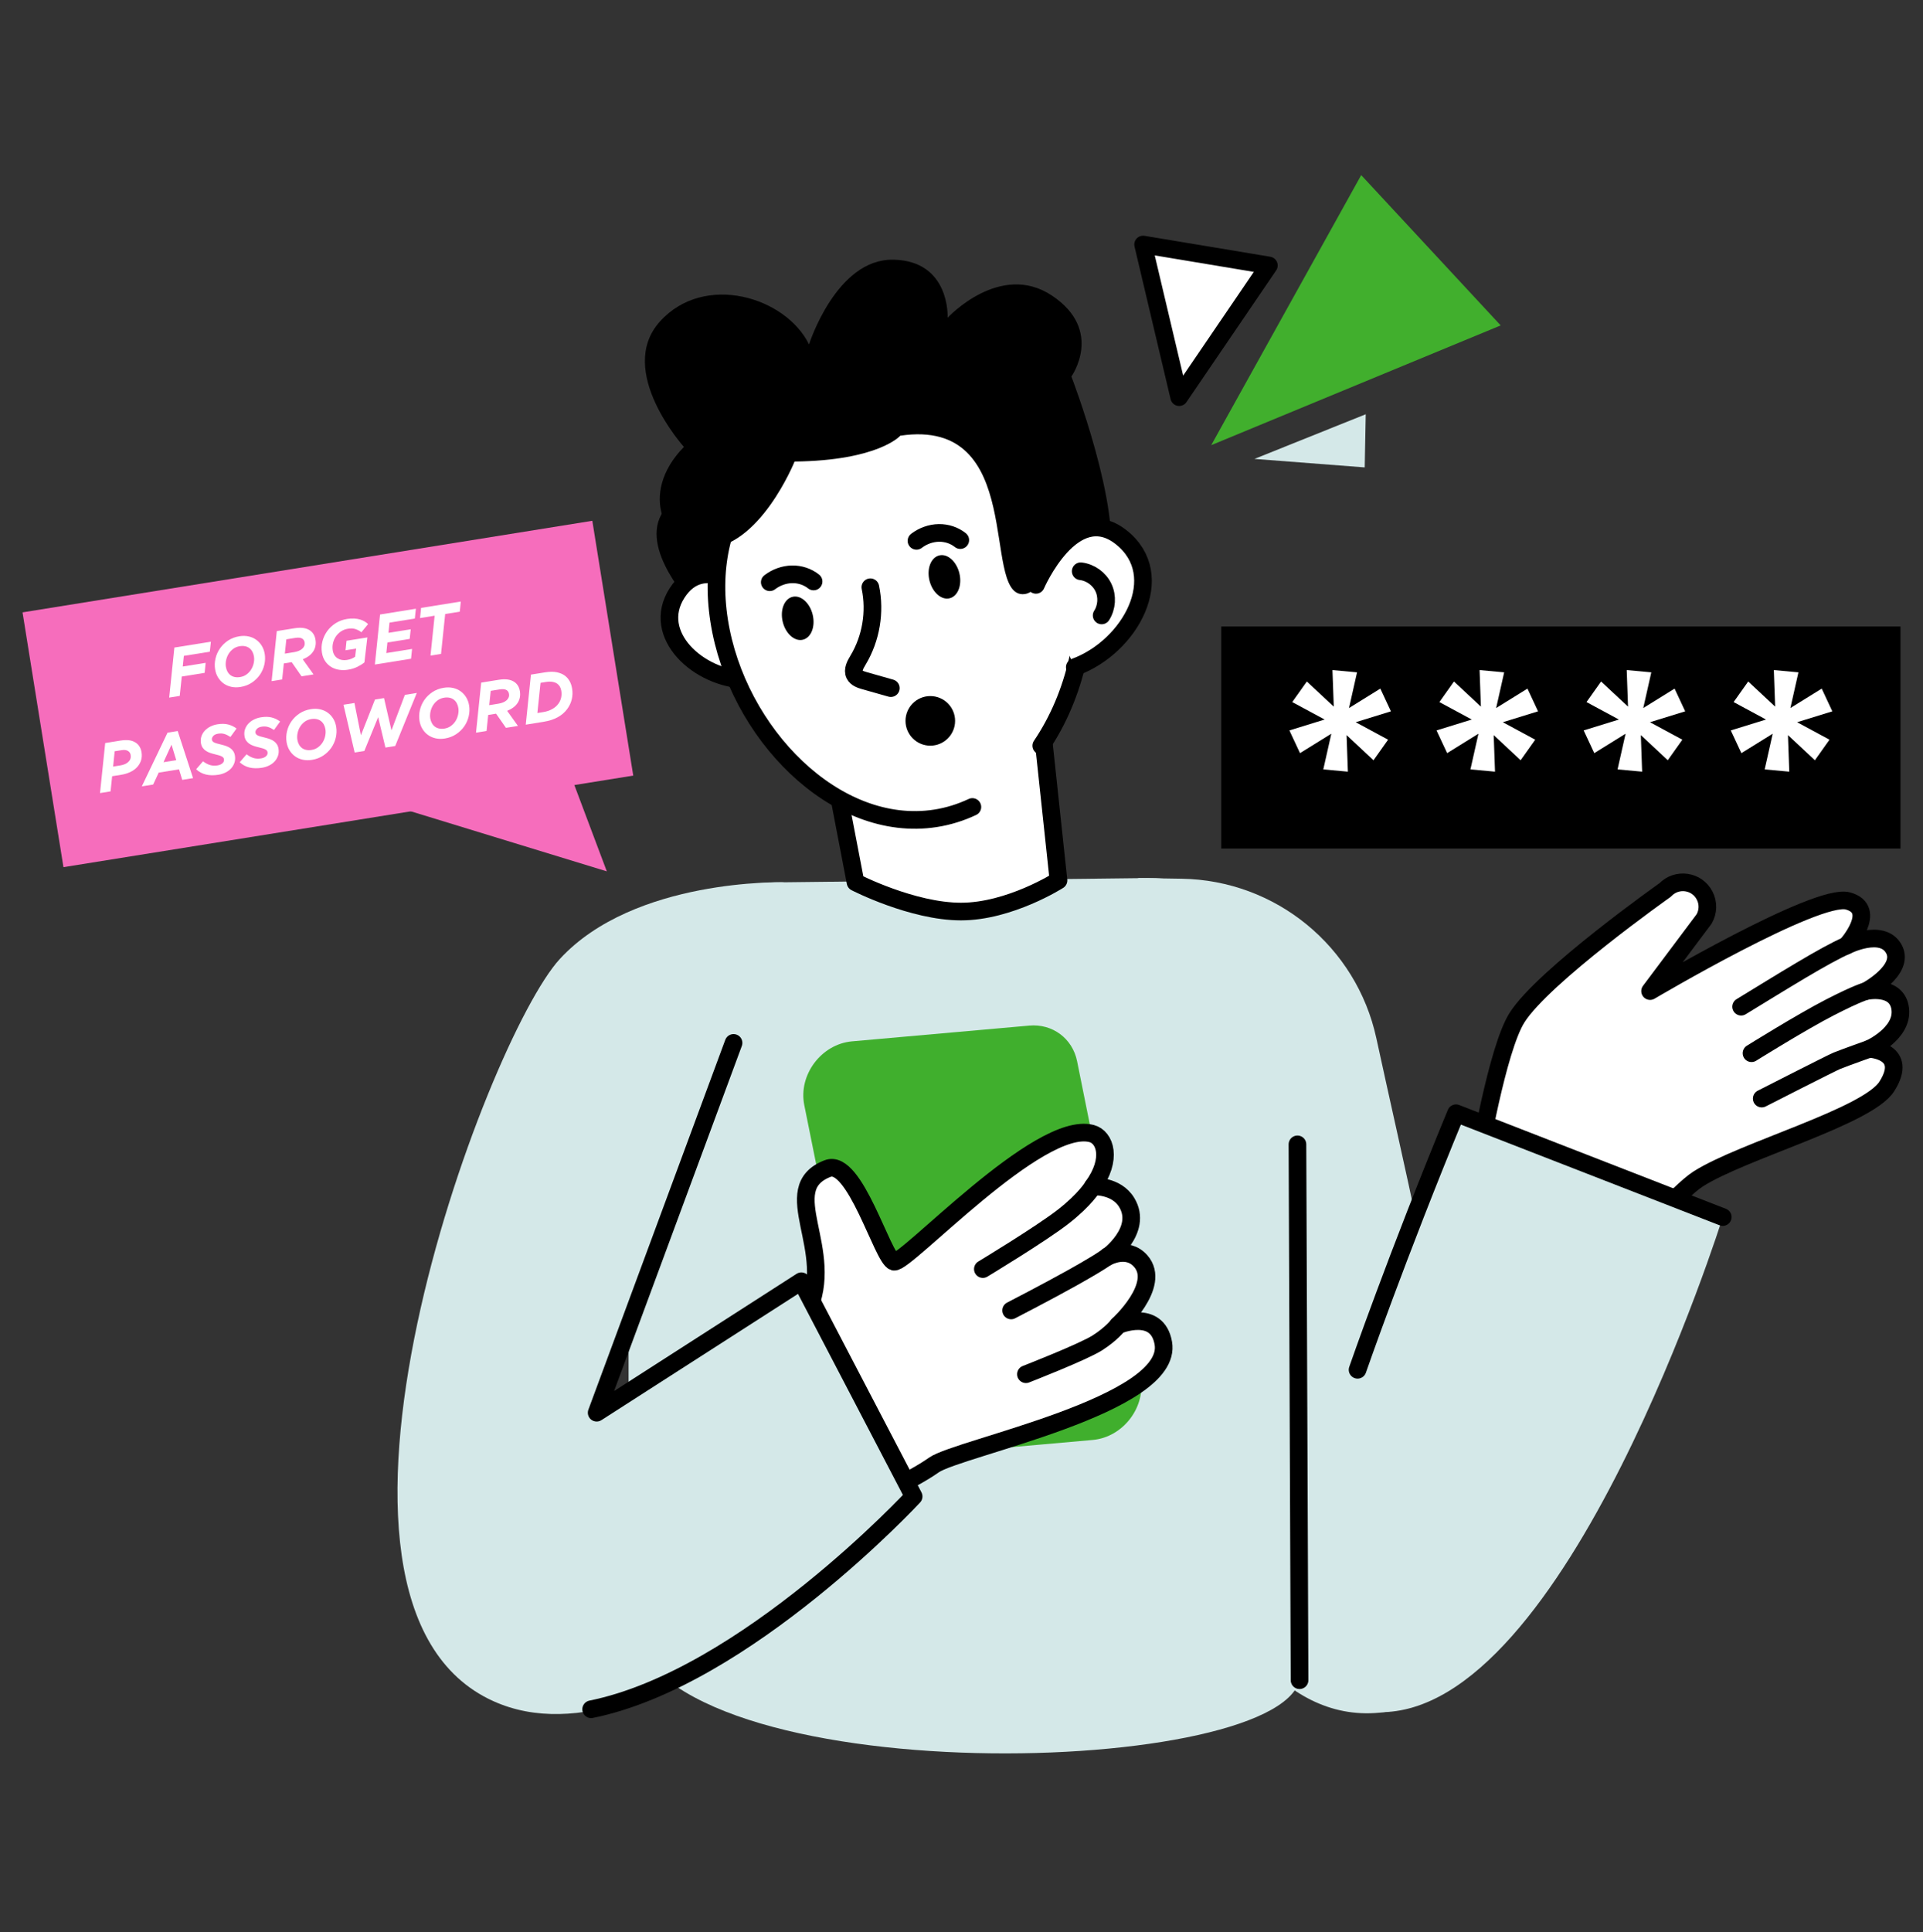 <svg width="218" height="219" viewBox="0 0 218 219" fill="none" xmlns="http://www.w3.org/2000/svg">
<rect x="0" y="0" width="218" height="219" fill="#333333" stroke="none"/>
<g clip-path="url(#clip0_330_7768)">
<mask id="mask0_330_7768" style="mask-type:luminance" maskUnits="userSpaceOnUse" x="0" y="0" width="218" height="219">
<path d="M218 0.281H0V218.281H218V0.281Z" fill="white"/>
</mask>
<g mask="url(#mask0_330_7768)">
<path d="M71.788 87.9L7.194 98.278L2.555 69.402L67.148 59.023L71.788 87.9Z" fill="#F66DBC"/>
<path d="M46.23 91.844L68.792 98.754L62.531 82.113" fill="#F66DBC"/>
<path d="M19.767 73.39L23.907 72.725L23.786 73.859L20.843 74.332L20.718 75.539L23.312 75.122L23.2 76.256L20.606 76.673L20.377 78.869L19.18 79.061L19.767 73.39Z" fill="white"/>
<path d="M26.211 77.839C25.886 77.767 25.597 77.639 25.345 77.457C25.092 77.274 24.883 77.046 24.717 76.773C24.55 76.499 24.44 76.192 24.385 75.85C24.32 75.446 24.335 75.038 24.432 74.627C24.527 74.216 24.695 73.837 24.935 73.491C25.174 73.145 25.479 72.847 25.851 72.599C26.223 72.351 26.652 72.187 27.138 72.109C27.511 72.049 27.86 72.055 28.185 72.128C28.51 72.201 28.799 72.328 29.052 72.511C29.304 72.694 29.513 72.921 29.68 73.195C29.846 73.469 29.956 73.776 30.011 74.118C30.076 74.521 30.06 74.929 29.964 75.34C29.868 75.751 29.701 76.13 29.462 76.476C29.222 76.823 28.917 77.12 28.545 77.368C28.173 77.617 27.744 77.78 27.258 77.858C26.885 77.918 26.536 77.912 26.211 77.839ZM27.969 76.421C28.183 76.26 28.357 76.068 28.489 75.848C28.622 75.627 28.715 75.388 28.767 75.13C28.819 74.872 28.826 74.626 28.788 74.393C28.756 74.191 28.696 74.011 28.609 73.853C28.522 73.694 28.41 73.562 28.274 73.456C28.136 73.35 27.976 73.279 27.79 73.24C27.605 73.2 27.401 73.199 27.177 73.234C26.891 73.28 26.641 73.384 26.427 73.546C26.212 73.708 26.039 73.899 25.906 74.12C25.773 74.34 25.681 74.579 25.629 74.837C25.577 75.095 25.57 75.34 25.608 75.574C25.64 75.776 25.7 75.956 25.787 76.115C25.873 76.274 25.985 76.406 26.122 76.511C26.26 76.616 26.421 76.689 26.606 76.728C26.791 76.767 26.995 76.769 27.219 76.734C27.505 76.688 27.755 76.583 27.969 76.421Z" fill="white"/>
<path d="M31.379 71.524L33.359 71.206C33.763 71.141 34.113 71.131 34.41 71.176C34.707 71.222 34.961 71.321 35.171 71.472C35.496 71.707 35.694 72.049 35.766 72.5C35.846 72.992 35.764 73.428 35.522 73.81C35.281 74.191 34.881 74.496 34.323 74.724L35.545 76.432L34.186 76.65L33.068 75.045L32.175 75.189L31.988 77.003L30.792 77.196L31.379 71.524ZM33.355 73.907C33.541 73.878 33.712 73.83 33.866 73.766C34.021 73.702 34.151 73.622 34.258 73.528C34.365 73.434 34.444 73.327 34.493 73.205C34.543 73.084 34.556 72.948 34.532 72.799C34.504 72.624 34.423 72.489 34.291 72.393C34.117 72.268 33.841 72.235 33.463 72.296L32.461 72.457L32.291 74.079L33.355 73.907Z" fill="white"/>
<path d="M38.474 75.913C38.154 75.869 37.858 75.769 37.588 75.614C37.318 75.458 37.084 75.243 36.887 74.969C36.689 74.696 36.558 74.357 36.494 73.953C36.425 73.528 36.445 73.107 36.552 72.689C36.658 72.271 36.837 71.886 37.087 71.535C37.337 71.184 37.655 70.885 38.04 70.637C38.425 70.389 38.864 70.226 39.356 70.147C39.64 70.101 39.904 70.086 40.145 70.1C40.387 70.114 40.605 70.15 40.8 70.206C40.995 70.262 41.17 70.336 41.325 70.428C41.481 70.52 41.615 70.62 41.728 70.73L40.969 71.656C40.78 71.506 40.563 71.388 40.318 71.302C40.074 71.217 39.781 71.202 39.439 71.257C39.148 71.303 38.887 71.405 38.655 71.562C38.423 71.719 38.23 71.909 38.078 72.133C37.925 72.356 37.816 72.605 37.751 72.878C37.686 73.152 37.677 73.431 37.722 73.715C37.757 73.928 37.822 74.11 37.921 74.261C38.02 74.412 38.141 74.533 38.286 74.621C38.431 74.71 38.592 74.769 38.769 74.799C38.946 74.828 39.131 74.828 39.322 74.797C39.535 74.762 39.716 74.713 39.867 74.646C40.019 74.579 40.149 74.508 40.259 74.431L40.373 73.505L39.17 73.698L39.283 72.621L41.644 72.241L41.311 75.075C41.066 75.268 40.791 75.439 40.488 75.586C40.186 75.733 39.83 75.839 39.42 75.905C39.11 75.955 38.794 75.958 38.474 75.913Z" fill="white"/>
<path d="M43.083 69.643L47.145 68.99L47.029 70.1L44.156 70.562L44.039 71.72L46.563 71.315L46.444 72.409L43.92 72.815L43.794 74.014L46.714 73.545L46.598 74.655L42.497 75.314L43.083 69.643Z" fill="white"/>
<path d="M49.272 69.78L47.618 70.046L47.736 68.896L52.24 68.172L52.123 69.322L50.468 69.588L49.999 74.109L48.803 74.301L49.272 69.78Z" fill="white"/>
<path d="M11.926 84.211L13.65 83.933C14.038 83.871 14.377 83.86 14.668 83.901C14.959 83.942 15.218 84.045 15.447 84.21C15.771 84.445 15.971 84.795 16.046 85.261C16.1 85.598 16.08 85.909 15.985 86.195C15.89 86.481 15.739 86.734 15.533 86.953C15.326 87.173 15.07 87.355 14.764 87.499C14.458 87.644 14.119 87.746 13.746 87.806L12.713 87.972L12.534 89.69L11.338 89.882L11.926 84.211ZM13.639 86.748C14.038 86.684 14.346 86.547 14.562 86.34C14.778 86.133 14.861 85.874 14.812 85.563C14.783 85.382 14.699 85.242 14.561 85.142C14.465 85.072 14.355 85.027 14.232 85.007C14.11 84.987 13.957 84.992 13.776 85.02L12.999 85.145L12.824 86.879L13.639 86.748Z" fill="white"/>
<path d="M18.994 83.034L20.144 82.85L21.886 88.187L20.659 88.384L20.292 87.192L17.993 87.562L17.365 88.914L16.076 89.121L18.994 83.034ZM19.981 86.151L19.444 84.396L18.536 86.383L19.981 86.151Z" fill="white"/>
<path d="M22.235 87.184L23.013 86.278C23.268 86.475 23.527 86.616 23.79 86.698C24.053 86.781 24.34 86.797 24.651 86.748C24.894 86.709 25.085 86.624 25.224 86.496C25.362 86.367 25.418 86.218 25.39 86.047C25.38 85.98 25.356 85.921 25.319 85.871C25.281 85.822 25.224 85.775 25.145 85.732C25.066 85.688 24.962 85.647 24.834 85.607C24.705 85.567 24.544 85.524 24.351 85.481C24.163 85.436 23.983 85.385 23.808 85.325C23.634 85.265 23.475 85.187 23.333 85.091C23.19 84.994 23.07 84.876 22.973 84.738C22.877 84.6 22.812 84.43 22.78 84.228C22.735 83.948 22.753 83.689 22.834 83.45C22.915 83.211 23.041 82.998 23.213 82.811C23.385 82.625 23.595 82.468 23.843 82.343C24.091 82.219 24.36 82.133 24.651 82.086C25.121 82.01 25.532 82.019 25.881 82.112C26.231 82.204 26.543 82.356 26.815 82.567L26.124 83.522C25.886 83.365 25.66 83.252 25.445 83.186C25.23 83.12 24.99 83.107 24.726 83.15C24.472 83.191 24.286 83.281 24.168 83.419C24.049 83.557 24 83.694 24.022 83.829C24.034 83.901 24.059 83.962 24.099 84.011C24.14 84.061 24.199 84.105 24.28 84.146C24.36 84.186 24.467 84.225 24.598 84.262C24.728 84.299 24.893 84.342 25.092 84.389C25.291 84.437 25.477 84.492 25.649 84.555C25.821 84.618 25.974 84.697 26.109 84.792C26.244 84.888 26.357 85.005 26.448 85.144C26.54 85.283 26.601 85.451 26.633 85.648C26.679 85.933 26.66 86.197 26.577 86.442C26.494 86.686 26.367 86.902 26.195 87.089C26.023 87.276 25.813 87.431 25.565 87.553C25.316 87.675 25.049 87.759 24.765 87.805C23.703 87.975 22.86 87.768 22.235 87.184Z" fill="white"/>
<path d="M27.175 86.389L27.953 85.484C28.208 85.681 28.466 85.822 28.73 85.905C28.993 85.987 29.28 86.003 29.59 85.953C29.834 85.914 30.024 85.831 30.163 85.702C30.302 85.573 30.357 85.424 30.33 85.253C30.319 85.186 30.295 85.127 30.258 85.077C30.221 85.027 30.163 84.981 30.084 84.938C30.006 84.894 29.902 84.853 29.773 84.813C29.645 84.772 29.484 84.731 29.291 84.687C29.103 84.643 28.922 84.591 28.748 84.531C28.574 84.471 28.415 84.393 28.272 84.297C28.129 84.2 28.009 84.082 27.913 83.944C27.816 83.806 27.752 83.636 27.719 83.434C27.674 83.154 27.692 82.895 27.773 82.656C27.854 82.417 27.981 82.204 28.153 82.017C28.325 81.831 28.535 81.674 28.783 81.549C29.031 81.425 29.3 81.339 29.59 81.292C30.061 81.216 30.471 81.225 30.821 81.318C31.171 81.41 31.482 81.562 31.755 81.773L31.064 82.728C30.826 82.57 30.599 82.459 30.384 82.392C30.169 82.326 29.929 82.313 29.665 82.356C29.412 82.397 29.226 82.487 29.107 82.625C28.988 82.763 28.94 82.9 28.962 83.035C28.974 83.107 29 83.168 29.039 83.217C29.079 83.267 29.139 83.311 29.22 83.352C29.3 83.392 29.407 83.431 29.537 83.468C29.668 83.505 29.833 83.548 30.032 83.595C30.231 83.644 30.416 83.698 30.588 83.761C30.761 83.824 30.914 83.903 31.049 83.998C31.183 84.094 31.297 84.211 31.388 84.35C31.479 84.489 31.541 84.657 31.573 84.854C31.618 85.139 31.6 85.403 31.517 85.648C31.434 85.892 31.306 86.108 31.135 86.295C30.963 86.482 30.753 86.637 30.504 86.759C30.256 86.881 29.989 86.965 29.704 87.011C28.643 87.181 27.8 86.974 27.175 86.389Z" fill="white"/>
<path d="M34.314 86.099C33.989 86.027 33.7 85.899 33.448 85.716C33.196 85.534 32.986 85.306 32.821 85.033C32.654 84.759 32.544 84.452 32.489 84.11C32.424 83.706 32.439 83.299 32.535 82.887C32.631 82.476 32.799 82.097 33.038 81.751C33.277 81.404 33.583 81.107 33.954 80.859C34.327 80.61 34.755 80.447 35.242 80.369C35.615 80.309 35.964 80.315 36.289 80.388C36.614 80.461 36.903 80.588 37.155 80.77C37.408 80.953 37.617 81.181 37.783 81.455C37.949 81.728 38.059 82.035 38.114 82.378C38.179 82.781 38.164 83.189 38.068 83.6C37.971 84.011 37.805 84.39 37.565 84.737C37.326 85.083 37.02 85.38 36.649 85.628C36.277 85.877 35.848 86.04 35.361 86.119C34.989 86.179 34.639 86.172 34.314 86.099ZM36.073 84.681C36.287 84.519 36.46 84.328 36.593 84.108C36.726 83.887 36.818 83.648 36.87 83.389C36.922 83.132 36.929 82.886 36.892 82.653C36.859 82.451 36.8 82.271 36.713 82.112C36.626 81.954 36.514 81.822 36.377 81.716C36.24 81.61 36.079 81.538 35.894 81.499C35.709 81.46 35.504 81.458 35.281 81.494C34.995 81.54 34.744 81.644 34.53 81.805C34.316 81.968 34.142 82.159 34.01 82.38C33.877 82.6 33.785 82.84 33.733 83.097C33.681 83.355 33.674 83.6 33.711 83.833C33.744 84.036 33.803 84.216 33.89 84.375C33.977 84.533 34.089 84.666 34.226 84.771C34.363 84.877 34.524 84.948 34.709 84.988C34.895 85.027 35.098 85.029 35.322 84.993C35.608 84.947 35.859 84.843 36.073 84.681Z" fill="white"/>
<path d="M38.938 79.87L40.181 79.671L40.913 83.33L42.509 79.281L43.534 79.116L44.377 82.773L45.898 78.752L47.249 78.535L44.804 84.545L43.694 84.724L42.869 81.278L41.302 85.108L40.206 85.284L38.938 79.87Z" fill="white"/>
<path d="M49.382 83.677C49.056 83.605 48.768 83.477 48.516 83.294C48.263 83.112 48.054 82.884 47.888 82.611C47.721 82.337 47.611 82.03 47.556 81.688C47.491 81.284 47.507 80.877 47.603 80.465C47.699 80.054 47.866 79.675 48.106 79.329C48.345 78.982 48.65 78.685 49.022 78.437C49.394 78.189 49.823 78.025 50.309 77.947C50.682 77.887 51.032 77.893 51.356 77.966C51.681 78.039 51.97 78.167 52.222 78.349C52.475 78.531 52.684 78.759 52.85 79.033C53.016 79.306 53.127 79.614 53.182 79.956C53.246 80.359 53.231 80.767 53.135 81.178C53.039 81.589 52.872 81.968 52.633 82.315C52.393 82.661 52.088 82.958 51.716 83.206C51.344 83.455 50.915 83.618 50.429 83.697C50.056 83.757 49.706 83.75 49.382 83.677ZM51.14 82.259C51.354 82.097 51.528 81.906 51.661 81.686C51.793 81.465 51.886 81.226 51.937 80.968C51.989 80.71 51.997 80.464 51.959 80.231C51.927 80.029 51.867 79.849 51.78 79.691C51.693 79.532 51.582 79.4 51.445 79.294C51.307 79.189 51.147 79.117 50.961 79.077C50.776 79.038 50.572 79.037 50.348 79.072C50.062 79.118 49.812 79.222 49.597 79.383C49.383 79.546 49.21 79.737 49.077 79.958C48.944 80.178 48.852 80.417 48.8 80.675C48.748 80.933 48.741 81.179 48.778 81.412C48.811 81.614 48.871 81.794 48.958 81.953C49.044 82.112 49.157 82.244 49.294 82.35C49.431 82.455 49.592 82.527 49.777 82.566C49.962 82.605 50.166 82.608 50.39 82.572C50.676 82.526 50.926 82.421 51.14 82.259Z" fill="white"/>
<path d="M54.55 77.362L56.531 77.043C56.934 76.979 57.285 76.969 57.581 77.014C57.878 77.059 58.131 77.159 58.341 77.31C58.666 77.545 58.865 77.887 58.937 78.338C59.017 78.83 58.935 79.266 58.693 79.648C58.452 80.029 58.052 80.334 57.494 80.562L58.716 82.27L57.357 82.488L56.239 80.883L55.346 81.026L55.159 82.841L53.963 83.034L54.55 77.362ZM56.526 79.745C56.712 79.715 56.883 79.668 57.037 79.604C57.191 79.54 57.322 79.46 57.429 79.366C57.536 79.272 57.615 79.164 57.664 79.043C57.714 78.922 57.727 78.786 57.702 78.637C57.674 78.461 57.594 78.327 57.462 78.231C57.288 78.106 57.012 78.073 56.634 78.134L55.632 78.295L55.462 79.916L56.526 79.745Z" fill="white"/>
<path d="M60.188 76.456L61.773 76.201C62.301 76.117 62.746 76.112 63.109 76.186C63.472 76.261 63.773 76.385 64.013 76.559C64.47 76.889 64.752 77.388 64.86 78.056C64.925 78.465 64.912 78.863 64.82 79.25C64.728 79.636 64.559 80.001 64.311 80.343C64.037 80.722 63.678 81.034 63.234 81.281C62.791 81.527 62.253 81.702 61.621 81.803L59.602 82.128L60.188 76.456ZM61.596 80.7C61.958 80.641 62.288 80.532 62.586 80.369C62.884 80.207 63.125 80 63.307 79.747C63.455 79.543 63.556 79.317 63.612 79.069C63.667 78.821 63.675 78.565 63.632 78.3C63.574 77.938 63.422 77.668 63.175 77.49C63.037 77.39 62.861 77.32 62.647 77.28C62.434 77.24 62.171 77.245 61.861 77.294L61.278 77.388L60.919 80.808L61.596 80.7Z" fill="white"/>
<path d="M167.573 131.683C167.573 131.683 169.714 118.931 171.964 115.351C174.915 110.654 188.772 100.862 188.772 100.862C190.087 99.474 192.379 99.803 193.251 101.504C193.679 102.339 193.656 103.332 193.19 104.146L187.061 112.323C187.061 112.323 205.965 101.143 209.483 102.105C213 103.067 209.336 107.165 209.336 107.165C209.336 107.165 213.359 105.138 214.693 107.536C216.026 109.934 211.556 112.323 211.556 112.323C211.556 112.323 215.095 111.557 215.425 114.362C215.755 117.167 211.917 118.869 211.917 118.869C211.917 118.869 216.46 119.09 213.901 123.126C211.732 126.546 197.534 130.409 192.514 133.613C190.204 135.088 184.795 141.401 184.795 141.401L167.573 131.683Z" fill="white"/>
<path d="M167.573 131.683C167.573 131.683 169.714 118.931 171.964 115.351C174.915 110.654 188.772 100.862 188.772 100.862C190.087 99.474 192.379 99.803 193.251 101.504C193.679 102.339 193.656 103.332 193.19 104.146L187.061 112.323C187.061 112.323 205.965 101.143 209.483 102.105C213 103.067 209.336 107.165 209.336 107.165C209.336 107.165 213.359 105.138 214.693 107.536C216.026 109.934 211.556 112.323 211.556 112.323C211.556 112.323 215.095 111.557 215.425 114.362C215.755 117.167 211.917 118.869 211.917 118.869C211.917 118.869 216.46 119.09 213.901 123.126C211.732 126.546 197.534 130.409 192.514 133.613C190.204 135.088 184.795 141.401 184.795 141.401L167.573 131.683Z" stroke="black" stroke-width="2" stroke-linecap="round" stroke-linejoin="round"/>
<path d="M209.336 107.165C206.891 108.213 201.955 111.302 197.383 114.093Z" fill="white"/>
<path d="M209.336 107.165C206.891 108.213 201.955 111.302 197.383 114.093" stroke="black" stroke-width="2" stroke-linecap="round" stroke-linejoin="round"/>
<path d="M211.556 112.322C211.556 112.322 210.688 112.511 207.472 114.159C204.257 115.807 198.559 119.364 198.559 119.364" fill="white"/>
<path d="M211.556 112.322C211.556 112.322 210.688 112.511 207.472 114.159C204.257 115.807 198.559 119.364 198.559 119.364" stroke="black" stroke-width="2" stroke-linecap="round" stroke-linejoin="round"/>
<path d="M211.917 118.869C211.917 118.869 209.304 119.794 208.245 120.217C207.659 120.451 199.716 124.505 199.716 124.505" fill="white"/>
<path d="M211.917 118.869C211.917 118.869 209.304 119.794 208.245 120.217C207.659 120.451 199.716 124.505 199.716 124.505" stroke="black" stroke-width="2" stroke-linecap="round" stroke-linejoin="round"/>
<path d="M129.037 99.512L133.941 99.588C144.617 99.752 153.775 107.249 156.034 117.684C161.817 144.394 173.042 188.503 160.841 193.047C136.101 202.261 128.217 151.931 128.343 151.173C128.469 150.416 129.037 99.512 129.037 99.512Z" fill="#D4E8E8"/>
<path d="M149.856 165.777C149.856 165.777 158.344 142.422 165.06 126.166L195.301 137.932C195.301 137.932 177.628 194.417 156.297 194.047" fill="#D4E8E8"/>
<path d="M153.9 155.242C153.9 155.242 158.344 142.422 165.06 126.166L195.301 137.932" stroke="black" stroke-width="2" stroke-linecap="round" stroke-linejoin="round"/>
<path d="M147.034 116.654L147.323 190.421C144.481 201.781 73.031 203.323 71.259 183.261L71.26 116.88C71.172 107.661 78.565 100.111 87.783 100.004L130.127 99.513C139.602 99.403 147.274 107.182 147.034 116.654Z" fill="#D4E8E8"/>
<path d="M147.085 129.693L147.323 190.422" stroke="black" stroke-width="2" stroke-linecap="round" stroke-linejoin="round"/>
<path d="M78.671 68.75C78.671 68.75 72.242 62.148 75.219 57.92C78.196 53.692 84.15 57.273 84.15 57.273L82.554 64.565L80.386 69.637" fill="black"/>
<path d="M84.884 67.11C84.884 67.11 79.78 62.493 76.752 67.216C73.724 71.94 79.216 76.94 84.6 77.047" fill="white"/>
<path d="M84.884 67.11C84.884 67.11 79.78 62.493 76.752 67.216C73.724 71.94 79.216 76.94 84.6 77.047" stroke="black" stroke-width="2" stroke-linecap="round" stroke-linejoin="round"/>
<path d="M117.872 79.924L119.995 99.779C119.995 99.779 114.467 103.308 108.944 103.308C103.422 103.308 96.985 99.996 96.985 99.996L92.762 77.989" fill="white"/>
<path d="M117.872 79.924L119.995 99.779C119.995 99.779 114.467 103.308 108.944 103.308C103.422 103.308 96.985 99.996 96.985 99.996L92.762 77.989" stroke="black" stroke-width="2" stroke-linecap="round" stroke-linejoin="round"/>
<path d="M110.234 91.457C108.919 92.075 107.524 92.514 106.06 92.743C94.725 94.519 83.519 83.073 81.525 70.343C79.531 57.612 87.504 48.419 98.839 46.643C110.173 44.868 120.576 51.183 122.57 63.913C123.7 71.124 121.888 78.847 118.046 84.511" fill="white"/>
<path d="M110.234 91.457C108.919 92.075 107.524 92.514 106.06 92.743C94.725 94.519 83.519 83.073 81.525 70.343C79.531 57.612 87.504 48.419 98.839 46.643C110.173 44.868 120.576 51.183 122.57 63.913C123.7 71.124 121.888 78.847 118.046 84.511" stroke="black" stroke-width="2" stroke-linecap="round" stroke-linejoin="round"/>
<path d="M118.595 64.138C118.595 64.138 117.791 67.414 115.884 67.341C111.27 67.164 116.372 47.264 102.06 49.378C102.06 49.378 99.643 52.186 90.076 52.31C90.076 52.31 86.108 62.155 79.947 62.161C75.438 62.165 72.271 56.011 77.535 50.652C77.535 50.652 69.773 42.035 74.808 36.443C79.842 30.85 89.092 33.661 91.715 39.036C91.715 39.036 94.8 29.299 101.277 29.43C107.755 29.562 107.428 36.009 107.428 36.009C107.428 36.009 113.39 29.564 119.281 33.517C125.172 37.471 121.457 42.67 121.457 42.67C121.457 42.67 127.244 57.68 125.723 64.143C124.201 70.606 118.595 64.138 118.595 64.138Z" fill="black"/>
<path d="M117.438 66.284C117.438 66.284 121.647 56.561 127.11 60.895C132.572 65.23 128.128 73.32 121.842 75.615" fill="white"/>
<path d="M117.438 66.284C117.438 66.284 121.647 56.561 127.11 60.895C132.572 65.23 128.128 73.32 121.842 75.615" stroke="black" stroke-width="2" stroke-linecap="round" stroke-linejoin="round"/>
<path d="M122.512 64.741C123.608 64.868 124.617 65.59 125.089 66.587C125.562 67.583 125.483 68.821 124.887 69.75" fill="white"/>
<path d="M122.512 64.741C123.608 64.868 124.617 65.59 125.089 66.587C125.562 67.583 125.483 68.821 124.887 69.75" stroke="black" stroke-width="2" stroke-linecap="round" stroke-linejoin="round"/>
<path d="M103.895 61.294C104.624 60.734 105.532 60.412 106.426 60.397C107.319 60.382 108.194 60.673 108.862 61.21" fill="white"/>
<path d="M103.895 61.294C104.624 60.734 105.532 60.412 106.426 60.397C107.319 60.382 108.194 60.673 108.862 61.21" stroke="black" stroke-width="2" stroke-linecap="round" stroke-linejoin="round"/>
<path d="M87.264 65.987C87.993 65.427 88.901 65.105 89.795 65.089C90.688 65.074 91.562 65.366 92.231 65.902" fill="white"/>
<path d="M87.264 65.987C87.993 65.427 88.901 65.105 89.795 65.089C90.688 65.074 91.562 65.366 92.231 65.902" stroke="black" stroke-width="2" stroke-linecap="round" stroke-linejoin="round"/>
<path d="M98.668 66.555C99.253 69.348 98.747 72.354 97.28 74.802C96.974 75.313 96.617 75.931 96.888 76.461C97.093 76.861 97.572 77.02 98.003 77.143C98.998 77.425 99.993 77.707 100.987 77.989" fill="white"/>
<path d="M98.668 66.555C99.253 69.348 98.747 72.354 97.28 74.802C96.974 75.313 96.617 75.931 96.888 76.461C97.093 76.861 97.572 77.02 98.003 77.143C98.998 77.425 99.993 77.707 100.987 77.989" stroke="black" stroke-width="2" stroke-linecap="round" stroke-linejoin="round"/>
<path d="M102.652 81.699C102.652 83.252 103.911 84.51 105.463 84.51C107.015 84.51 108.274 83.252 108.274 81.699C108.274 80.147 107.015 78.889 105.463 78.889C103.911 78.889 102.652 80.147 102.652 81.699Z" fill="black"/>
<path d="M107.652 67.806C108.59 67.578 109.085 66.308 108.759 64.966C108.433 63.624 107.409 62.716 106.474 62.949C105.536 63.177 105.042 64.446 105.367 65.788C105.693 67.131 106.722 68.036 107.652 67.806Z" fill="black"/>
<path d="M91.021 72.5C91.959 72.271 92.454 71.002 92.128 69.66C91.802 68.318 90.777 67.409 89.842 67.642C88.905 67.87 88.41 69.139 88.736 70.481C89.062 71.824 90.091 72.73 91.021 72.5Z" fill="black"/>
<path d="M123.869 163.194L103.784 164.978C101.151 165.212 98.883 163.521 98.363 160.937L91.178 125.251C90.487 121.822 93.105 118.329 96.598 118.019L116.684 116.235C119.316 116.002 121.584 117.692 122.105 120.276L129.29 155.962C129.98 159.391 127.362 162.884 123.869 163.194Z" fill="#40AF2D"/>
<path d="M91.505 148.715C94.912 141.717 87.905 134.729 93.826 132.435C96.911 131.239 100.053 142.632 101.336 142.992C102.619 143.352 117.748 126.88 123.754 128.469C125.275 128.872 126.157 131.345 123.891 134.467C123.891 134.467 126.526 134.29 127.73 136.281C129.655 139.464 125.507 142.473 125.507 142.473C125.507 142.473 127.762 141.161 129.313 142.918C131.73 145.656 126.747 150.186 126.747 150.186C126.747 150.186 131.191 148.283 131.878 152.219C133.106 159.249 108.637 164.08 105.869 166.033C103.102 167.987 98.468 169.882 98.468 169.882L82.851 157.744L91.505 148.715Z" fill="white"/>
<path d="M91.505 148.715C94.912 141.717 87.905 134.729 93.826 132.435C96.911 131.239 100.053 142.632 101.336 142.992C102.619 143.352 117.748 126.88 123.754 128.469C125.275 128.872 126.157 131.345 123.891 134.467C123.891 134.467 126.526 134.29 127.73 136.281C129.655 139.464 125.507 142.473 125.507 142.473C125.507 142.473 127.762 141.161 129.313 142.918C131.73 145.656 126.747 150.186 126.747 150.186C126.747 150.186 131.191 148.283 131.878 152.219C133.106 159.249 108.637 164.08 105.869 166.033C103.102 167.987 98.468 169.882 98.468 169.882L82.851 157.744L91.505 148.715Z" stroke="black" stroke-width="2" stroke-linecap="round" stroke-linejoin="round"/>
<path d="M123.891 134.467C123.891 134.467 123.04 135.931 120.523 137.892C118.007 139.853 111.42 143.829 111.42 143.829" fill="white"/>
<path d="M123.891 134.467C123.891 134.467 123.04 135.931 120.523 137.892C118.007 139.853 111.42 143.829 111.42 143.829" stroke="black" stroke-width="2" stroke-linecap="round" stroke-linejoin="round"/>
<path d="M125.575 142.367C125.575 142.367 125.31 142.719 121.541 144.828C118.757 146.387 114.627 148.516 114.627 148.516" fill="white"/>
<path d="M125.575 142.367C125.575 142.367 125.31 142.719 121.541 144.828C118.757 146.387 114.627 148.516 114.627 148.516" stroke="black" stroke-width="2" stroke-linecap="round" stroke-linejoin="round"/>
<path d="M88.835 99.993C88.835 99.993 71.897 99.512 63.46 108.688C55.068 117.815 31.294 181.677 55.934 192.799C74.867 201.346 103.575 169.598 103.575 169.598L90.845 145.207L67.641 160.108L88.835 99.993Z" fill="#D4E8E8"/>
<path d="M67.013 193.718C84.52 190.171 103.575 169.598 103.575 169.598L90.845 145.207L67.641 160.108L83.158 118.196" stroke="black" stroke-width="2" stroke-linecap="round" stroke-linejoin="round"/>
<path d="M126.747 150.186C126.747 150.186 126.025 151.156 124.397 152.193C122.769 153.229 116.305 155.745 116.305 155.745" fill="white"/>
<path d="M126.747 150.186C126.747 150.186 126.025 151.156 124.397 152.193C122.769 153.229 116.305 155.745 116.305 155.745" stroke="black" stroke-width="2" stroke-linecap="round" stroke-linejoin="round"/>
<path d="M137.309 50.452L154.312 19.844L170.124 36.881L137.309 50.452Z" fill="#41AF2D"/>
<path d="M142.211 52.009L154.825 46.949L154.711 52.973L142.211 52.009Z" fill="#D4E8E8"/>
<path d="M129.588 27.713L133.678 45.01L143.844 30.084L129.588 27.713Z" fill="white"/>
<path d="M129.588 27.713L133.678 45.01L143.844 30.084L129.588 27.713Z" stroke="black" stroke-width="2" stroke-linecap="round" stroke-linejoin="round"/>
<path d="M215.445 96.169H138.448V71.005H215.445V96.169Z" fill="black"/>
<path d="M150.015 87.199L150.925 83.154L147.375 85.355L146.173 82.781L150.166 81.547L146.495 79.566L148.148 77.236L151.203 80.085L151.054 75.943L153.841 76.199L152.931 80.243L156.481 78.042L157.683 80.617L153.69 81.851L157.361 83.832L155.708 86.162L152.654 83.312L152.802 87.455L150.015 87.199Z" fill="white"/>
<path d="M166.694 87.199L167.604 83.154L164.054 85.355L162.852 82.781L166.844 81.547L163.174 79.566L164.827 77.236L167.881 80.085L167.733 75.943L170.52 76.199L169.61 80.243L173.16 78.042L174.362 80.617L170.369 81.851L174.04 83.832L172.387 86.162L169.333 83.312L169.481 87.455L166.694 87.199Z" fill="white"/>
<path d="M183.373 87.199L184.283 83.154L180.733 85.355L179.531 82.781L183.524 81.547L179.853 79.566L181.506 77.236L184.56 80.085L184.412 75.943L187.199 76.199L186.289 80.243L189.839 78.042L191.041 80.617L187.048 81.851L190.719 83.832L189.066 86.162L186.012 83.312L186.16 87.455L183.373 87.199Z" fill="white"/>
<path d="M200.052 87.199L200.962 83.154L197.412 85.355L196.21 82.781L200.202 81.547L196.532 79.566L198.185 77.236L201.239 80.085L201.091 75.943L203.878 76.199L202.968 80.243L206.518 78.042L207.72 80.617L203.727 81.851L207.398 83.832L205.745 86.162L202.691 83.312L202.839 87.455L200.052 87.199Z" fill="white"/>
</g>
</g>
<defs>
<clipPath id="clip0_330_7768">
<rect width="218" height="218" fill="white" transform="translate(0 0.281)"/>
</clipPath>
</defs>
</svg>
